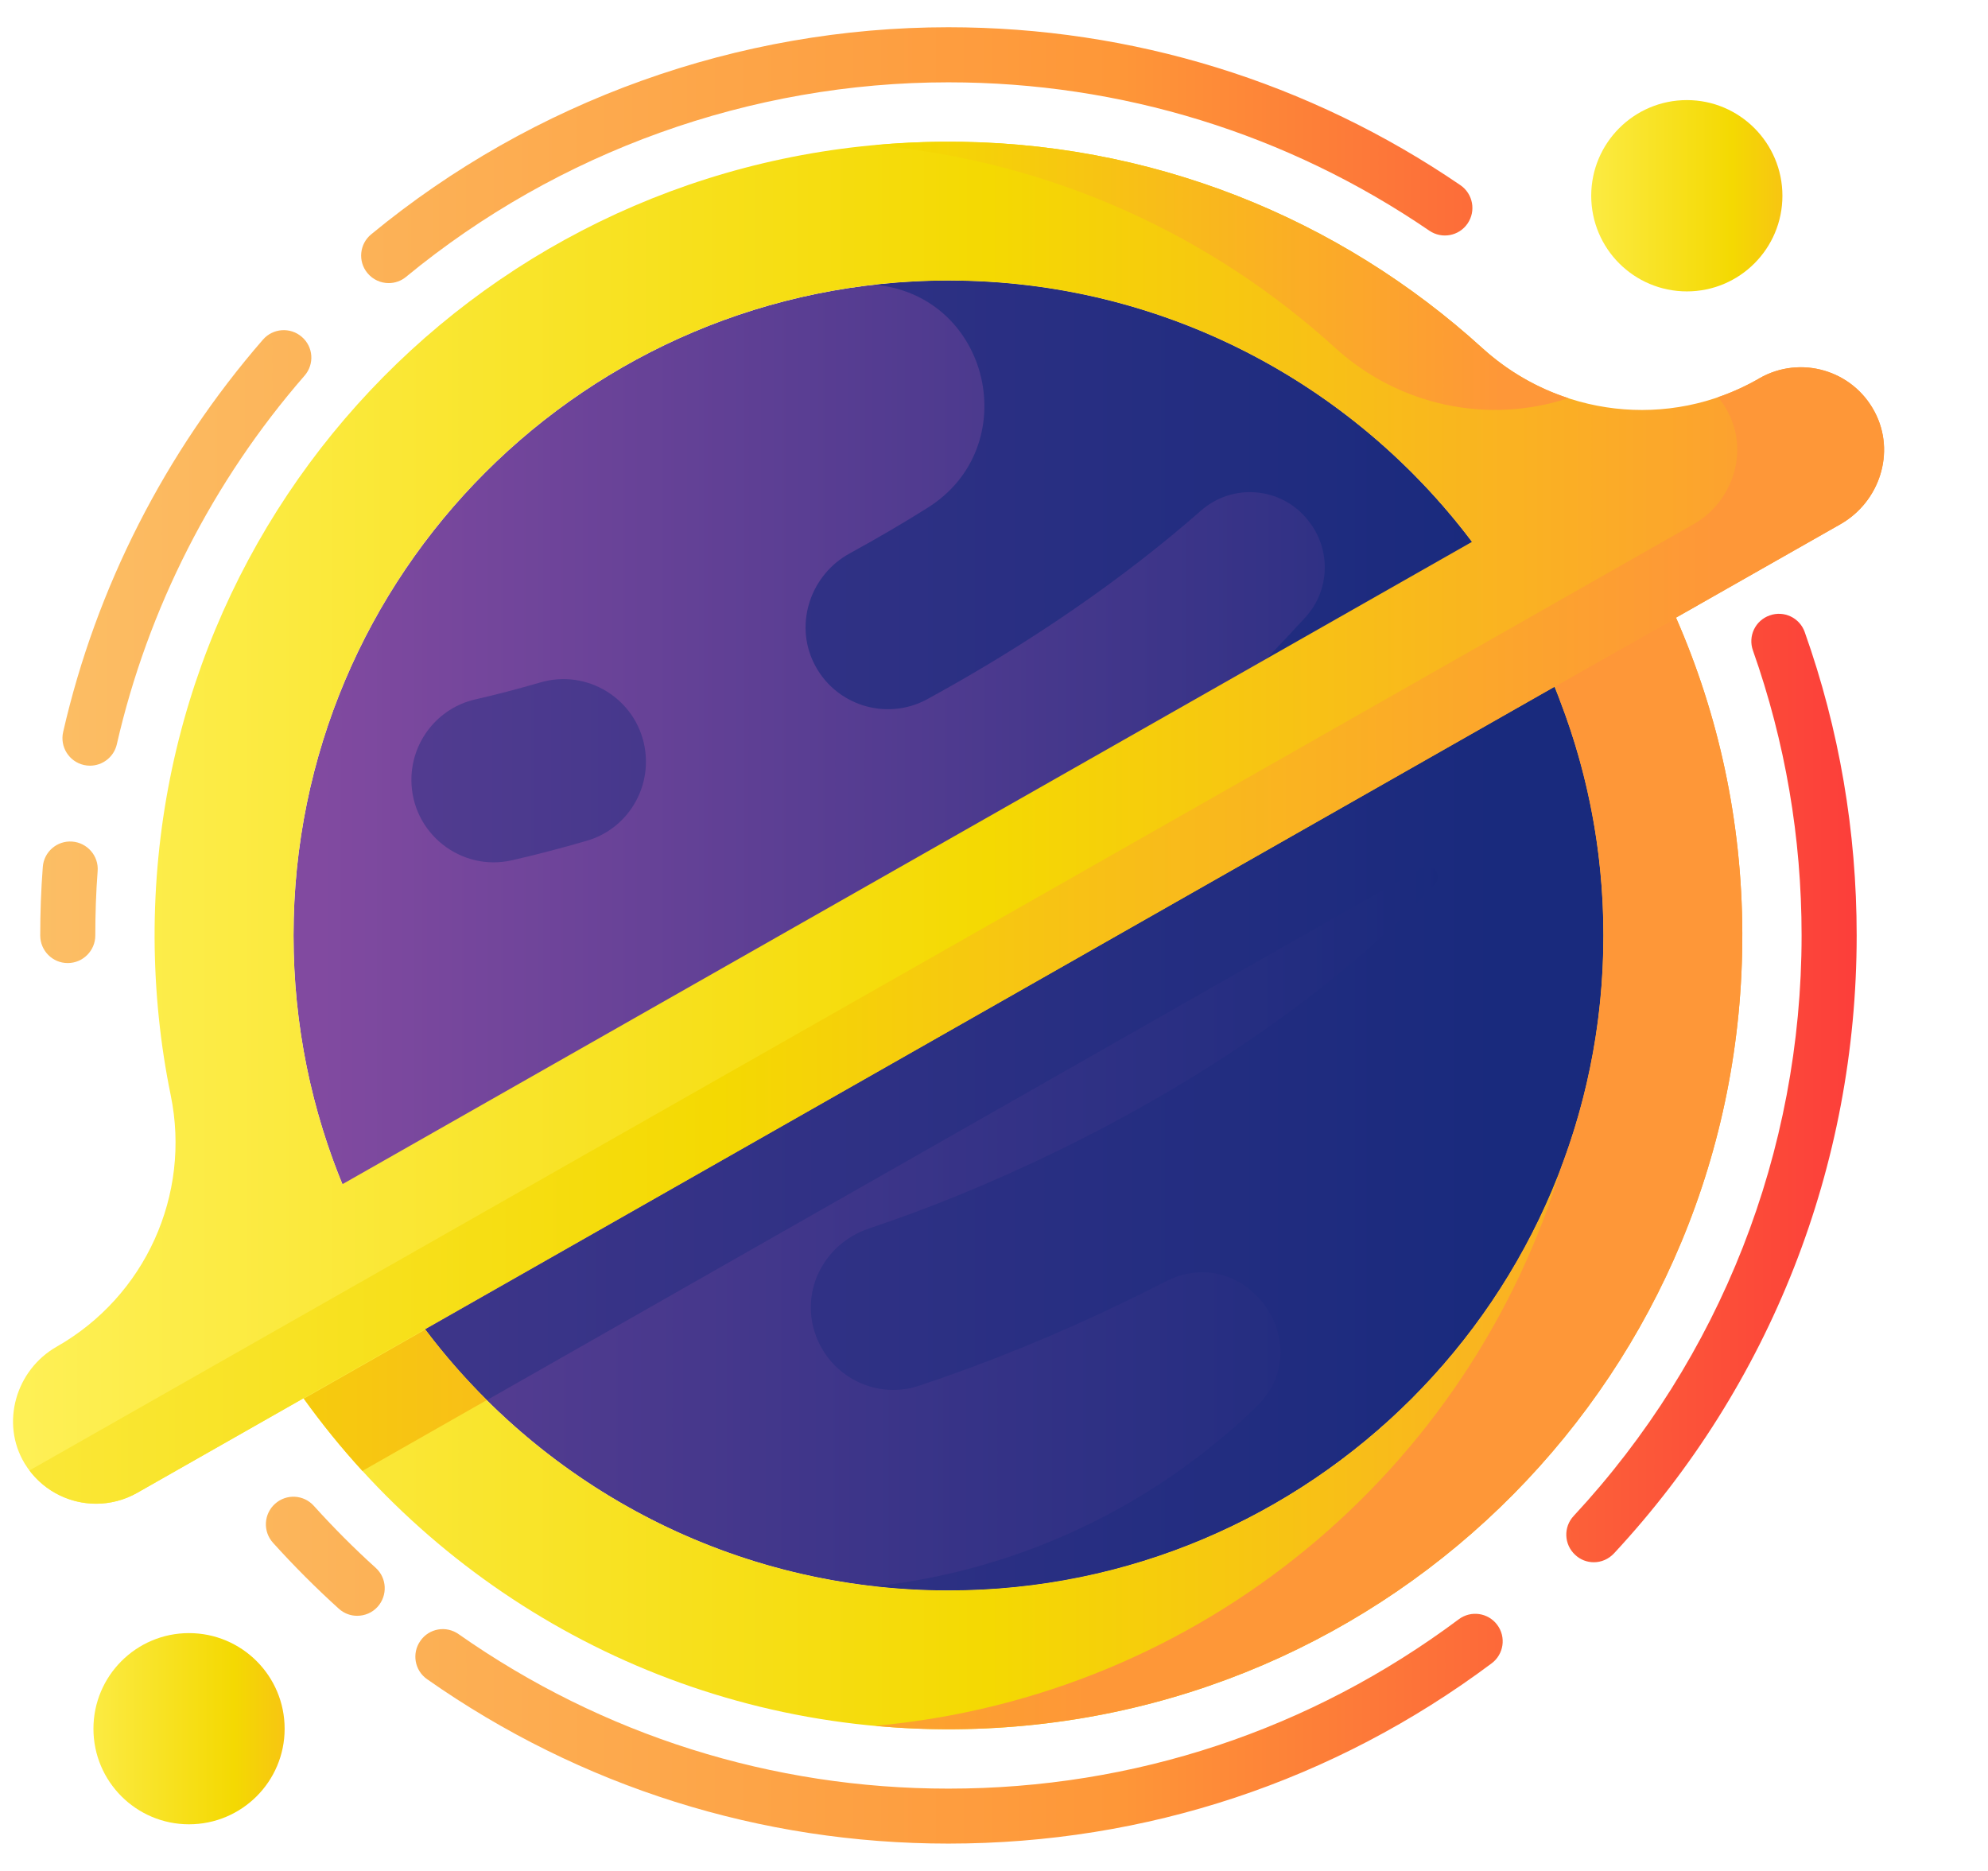 <svg width="17" height="16" viewBox="0 0 17 16" fill="none" xmlns="http://www.w3.org/2000/svg">
<g clip-path="url(#clip0_222_19882)">
<path d="M2.581 2.881C2.483 2.796 2.335 2.806 2.249 2.904C1.414 3.865 0.822 5.025 0.54 6.26C0.511 6.386 0.59 6.513 0.717 6.542C0.734 6.546 0.752 6.548 0.769 6.548C0.877 6.548 0.974 6.474 0.999 6.365C1.264 5.205 1.819 4.115 2.604 3.213C2.69 3.115 2.68 2.966 2.581 2.881Z" fill="url(#paint0_linear_222_19882)"/>
<path d="M0.618 7.197C0.488 7.187 0.375 7.285 0.366 7.414C0.351 7.608 0.344 7.805 0.344 8C0.344 8.13 0.449 8.236 0.579 8.236C0.709 8.236 0.815 8.13 0.815 8C0.815 7.817 0.821 7.631 0.835 7.449C0.845 7.32 0.747 7.207 0.618 7.197Z" fill="url(#paint1_linear_222_19882)"/>
<path d="M2.684 12.878C2.597 12.781 2.449 12.773 2.352 12.86C2.255 12.947 2.247 13.096 2.334 13.193C2.511 13.389 2.7 13.579 2.897 13.757C2.942 13.798 2.998 13.818 3.054 13.818C3.119 13.818 3.183 13.792 3.229 13.741C3.316 13.644 3.309 13.495 3.213 13.408C3.028 13.241 2.851 13.063 2.684 12.878Z" fill="url(#paint2_linear_222_19882)"/>
<path d="M12.474 13.848C11.206 14.795 9.697 15.296 8.11 15.296C6.601 15.296 5.153 14.839 3.922 13.975C3.816 13.9 3.669 13.925 3.595 14.032C3.52 14.138 3.545 14.285 3.652 14.36C4.962 15.28 6.504 15.766 8.11 15.766C9.8 15.766 11.406 15.233 12.755 14.225C12.86 14.147 12.881 13.999 12.803 13.895C12.725 13.791 12.578 13.77 12.474 13.848Z" fill="url(#paint3_linear_222_19882)"/>
<path d="M15.433 5.406C15.39 5.283 15.255 5.219 15.133 5.263C15.01 5.306 14.946 5.44 14.99 5.563C15.266 6.344 15.406 7.163 15.406 7.999C15.406 9.848 14.714 11.611 13.457 12.964C13.368 13.059 13.374 13.208 13.469 13.296C13.514 13.339 13.572 13.36 13.629 13.36C13.693 13.36 13.755 13.334 13.802 13.284C15.14 11.844 15.877 9.967 15.877 8C15.877 7.11 15.728 6.237 15.433 5.406Z" fill="url(#paint4_linear_222_19882)"/>
<path d="M12.223 1.973C12.33 2.046 12.477 2.019 12.55 1.911C12.623 1.804 12.596 1.658 12.489 1.584C11.196 0.701 9.682 0.233 8.11 0.233C6.312 0.233 4.559 0.862 3.174 2.004C3.074 2.086 3.059 2.235 3.142 2.335C3.189 2.392 3.256 2.421 3.324 2.421C3.377 2.421 3.43 2.403 3.473 2.367C4.775 1.295 6.421 0.704 8.11 0.704C9.587 0.704 11.009 1.143 12.223 1.973Z" fill="url(#paint5_linear_222_19882)"/>
<path d="M8.111 13.601C11.204 13.601 13.712 11.094 13.712 8C13.712 4.907 11.204 2.399 8.111 2.399C5.017 2.399 2.51 4.907 2.51 8C2.51 11.094 5.017 13.601 8.111 13.601Z" fill="url(#paint6_linear_222_19882)"/>
<path d="M13.712 8C13.712 11.093 11.204 13.601 8.111 13.601C6.281 13.601 4.656 12.724 3.634 11.367L13.294 5.873C13.563 6.529 13.712 7.247 13.712 8Z" fill="url(#paint7_linear_222_19882)"/>
<path d="M5.512 6.385C5.436 5.975 5.022 5.719 4.621 5.836C4.432 5.891 4.245 5.94 4.061 5.982C3.743 6.056 3.518 6.342 3.518 6.669C3.518 7.122 3.94 7.459 4.382 7.356C4.592 7.308 4.804 7.252 5.018 7.19C5.365 7.089 5.577 6.741 5.512 6.386L5.512 6.385Z" fill="url(#paint8_linear_222_19882)"/>
<path d="M8.111 2.399C7.898 2.399 7.689 2.412 7.483 2.435C7.483 2.435 7.483 2.434 7.483 2.435C8.471 2.53 8.765 3.823 7.93 4.344C7.717 4.478 7.495 4.607 7.267 4.732C6.935 4.913 6.793 5.325 6.957 5.665C7.132 6.029 7.576 6.172 7.93 5.979C8.81 5.498 9.607 4.949 10.271 4.366C10.539 4.131 10.949 4.163 11.176 4.438C11.179 4.441 11.181 4.444 11.184 4.448C11.384 4.692 11.376 5.046 11.163 5.279C10.957 5.504 10.708 5.766 10.559 5.898C10.158 6.253 9.697 6.596 9.191 6.917C8.88 7.114 8.76 7.52 8.931 7.847C9.009 7.994 9.13 8.102 9.269 8.164L3.637 11.37C3.798 11.584 3.974 11.785 4.163 11.974L12.161 7.421C12.248 7.372 12.34 7.483 12.272 7.557C12.272 7.558 12.271 7.559 12.27 7.56C11.485 8.406 10.339 9.215 9.011 9.858C8.483 10.114 7.953 10.331 7.433 10.505C7.032 10.639 6.824 11.072 6.992 11.46C7.138 11.796 7.515 11.965 7.858 11.851C8.444 11.656 9.039 11.414 9.626 11.129C9.74 11.074 9.853 11.018 9.965 10.96C10.649 10.608 11.294 11.5 10.74 12.034C9.875 12.868 8.742 13.425 7.483 13.566C7.689 13.589 7.898 13.601 8.111 13.601C11.204 13.601 13.712 11.094 13.712 8C13.712 4.907 11.204 2.399 8.111 2.399Z" fill="url(#paint9_linear_222_19882)"/>
<path d="M16.032 3.525C15.844 3.165 15.397 3.035 15.047 3.234L15.03 3.244C14.271 3.676 13.323 3.565 12.676 2.977C11.458 1.869 9.836 1.198 8.057 1.212C4.308 1.241 1.31 4.274 1.322 8.023C1.324 8.483 1.371 8.933 1.46 9.367C1.635 10.219 1.241 11.087 0.484 11.517C0.135 11.716 0.003 12.17 0.21 12.514C0.344 12.736 0.579 12.86 0.822 12.86C0.941 12.86 1.063 12.829 1.174 12.766L2.595 11.958C3.837 13.685 5.87 14.806 8.164 14.788C11.913 14.76 14.911 11.726 14.899 7.977C14.896 7.019 14.694 6.108 14.332 5.282L15.738 4.483C16.074 4.292 16.212 3.867 16.032 3.525ZM2.51 8C2.51 4.907 5.017 2.399 8.111 2.399C9.94 2.399 11.565 3.277 12.587 4.634L2.928 10.127C2.659 9.471 2.51 8.753 2.51 8ZM13.711 8C13.711 11.094 11.204 13.601 8.111 13.601C6.281 13.601 4.656 12.724 3.634 11.367L13.293 5.873C13.563 6.529 13.711 7.247 13.711 8Z" fill="url(#paint10_linear_222_19882)"/>
<path d="M11.42 2.977C11.967 3.474 12.73 3.63 13.411 3.405C13.145 3.318 12.893 3.174 12.676 2.977C11.459 1.869 9.836 1.198 8.057 1.212C7.864 1.214 7.672 1.224 7.482 1.241C8.993 1.379 10.36 2.012 11.42 2.977Z" fill="url(#paint11_linear_222_19882)"/>
<path d="M16.032 3.524C15.844 3.164 15.397 3.035 15.047 3.234L15.031 3.244C14.921 3.306 14.807 3.357 14.691 3.397C14.723 3.435 14.752 3.478 14.777 3.524C14.956 3.867 14.818 4.291 14.482 4.483L0.252 12.575C0.39 12.758 0.603 12.859 0.822 12.859C0.942 12.859 1.063 12.829 1.174 12.766L14.332 5.282L15.738 4.483C16.074 4.291 16.212 3.867 16.032 3.524Z" fill="url(#paint12_linear_222_19882)"/>
<path d="M14.516 5.177L14.332 5.281L14.517 5.177L14.516 5.177Z" fill="url(#paint13_linear_222_19882)"/>
<path d="M2.598 11.961C2.753 12.177 2.92 12.383 3.099 12.579L4.163 11.973C3.974 11.785 3.798 11.584 3.637 11.37L2.598 11.961Z" fill="url(#paint14_linear_222_19882)"/>
<path d="M14.332 5.282L13.3 5.869C13.313 5.909 13.327 5.949 13.339 5.99C13.579 6.614 13.712 7.292 13.712 8C13.712 8.694 13.585 9.359 13.354 9.972C12.572 12.57 10.281 14.505 7.484 14.759C7.708 14.78 7.935 14.79 8.164 14.788C11.913 14.76 14.911 11.726 14.899 7.977C14.896 7.019 14.694 6.108 14.332 5.282Z" fill="url(#paint15_linear_222_19882)"/>
<path d="M14.425 2.492C14.876 2.492 15.242 2.126 15.242 1.674C15.242 1.223 14.876 0.856 14.425 0.856C13.973 0.856 13.607 1.223 13.607 1.674C13.607 2.126 13.973 2.492 14.425 2.492Z" fill="url(#paint16_linear_222_19882)"/>
<path d="M1.616 15.601C2.068 15.601 2.434 15.235 2.434 14.784C2.434 14.332 2.068 13.966 1.616 13.966C1.165 13.966 0.799 14.332 0.799 14.784C0.799 15.235 1.165 15.601 1.616 15.601Z" fill="url(#paint17_linear_222_19882)"/>
</g>
<defs>
<linearGradient id="paint0_linear_222_19882" x1="-1.336" y1="4.685" x2="17.29" y2="4.685" gradientUnits="userSpaceOnUse">
<stop stop-color="#FBC56D"/>
<stop offset="0.584" stop-color="#FE9738"/>
<stop offset="0.998" stop-color="#FB2B3A"/>
</linearGradient>
<linearGradient id="paint1_linear_222_19882" x1="-1.336" y1="7.716" x2="17.29" y2="7.716" gradientUnits="userSpaceOnUse">
<stop stop-color="#FBC56D"/>
<stop offset="0.584" stop-color="#FE9738"/>
<stop offset="0.998" stop-color="#FB2B3A"/>
</linearGradient>
<linearGradient id="paint2_linear_222_19882" x1="-1.336" y1="13.309" x2="17.29" y2="13.309" gradientUnits="userSpaceOnUse">
<stop stop-color="#FBC56D"/>
<stop offset="0.584" stop-color="#FE9738"/>
<stop offset="0.998" stop-color="#FB2B3A"/>
</linearGradient>
<linearGradient id="paint3_linear_222_19882" x1="-1.336" y1="14.784" x2="17.29" y2="14.784" gradientUnits="userSpaceOnUse">
<stop stop-color="#FBC56D"/>
<stop offset="0.584" stop-color="#FE9738"/>
<stop offset="0.998" stop-color="#FB2B3A"/>
</linearGradient>
<linearGradient id="paint4_linear_222_19882" x1="-1.336" y1="9.304" x2="17.29" y2="9.304" gradientUnits="userSpaceOnUse">
<stop stop-color="#FBC56D"/>
<stop offset="0.584" stop-color="#FE9738"/>
<stop offset="0.998" stop-color="#FB2B3A"/>
</linearGradient>
<linearGradient id="paint5_linear_222_19882" x1="-1.336" y1="1.327" x2="17.29" y2="1.327" gradientUnits="userSpaceOnUse">
<stop stop-color="#FBC56D"/>
<stop offset="0.584" stop-color="#FE9738"/>
<stop offset="0.998" stop-color="#FB2B3A"/>
</linearGradient>
<linearGradient id="paint6_linear_222_19882" x1="2.744" y1="8" x2="13.767" y2="8" gradientUnits="userSpaceOnUse">
<stop stop-color="#814AA0"/>
<stop offset="1" stop-color="#192A7D"/>
</linearGradient>
<linearGradient id="paint7_linear_222_19882" x1="-2.371" y1="9.737" x2="12.473" y2="9.737" gradientUnits="userSpaceOnUse">
<stop stop-color="#814AA0"/>
<stop offset="1" stop-color="#192A7D"/>
</linearGradient>
<linearGradient id="paint8_linear_222_19882" x1="-4.517" y1="6.591" x2="13.099" y2="6.591" gradientUnits="userSpaceOnUse">
<stop stop-color="#814AA0"/>
<stop offset="1" stop-color="#192A7D"/>
</linearGradient>
<linearGradient id="paint9_linear_222_19882" x1="-13.196" y1="8" x2="12.807" y2="8" gradientUnits="userSpaceOnUse">
<stop stop-color="#814AA0"/>
<stop offset="1" stop-color="#192A7D"/>
</linearGradient>
<linearGradient id="paint10_linear_222_19882" x1="0.111" y1="8" x2="16.111" y2="8" gradientUnits="userSpaceOnUse">
<stop stop-color="#FEF056"/>
<stop offset="0.521" stop-color="#F4D902"/>
<stop offset="1" stop-color="#FE9738"/>
</linearGradient>
<linearGradient id="paint11_linear_222_19882" x1="2.242" y1="2.359" x2="12.847" y2="2.359" gradientUnits="userSpaceOnUse">
<stop stop-color="#FEF056"/>
<stop offset="0.521" stop-color="#F4D902"/>
<stop offset="1" stop-color="#FE9738"/>
</linearGradient>
<linearGradient id="paint12_linear_222_19882" x1="-3.156" y1="8" x2="14.691" y2="8" gradientUnits="userSpaceOnUse">
<stop stop-color="#FEF056"/>
<stop offset="0.521" stop-color="#F4D902"/>
<stop offset="1" stop-color="#FE9738"/>
</linearGradient>
<linearGradient id="paint13_linear_222_19882" x1="14.324" y1="5.229" x2="14.534" y2="5.229" gradientUnits="userSpaceOnUse">
<stop stop-color="#CDBFBA"/>
<stop offset="1" stop-color="#766E6E"/>
</linearGradient>
<linearGradient id="paint14_linear_222_19882" x1="-8.46" y1="11.975" x2="9.305" y2="11.975" gradientUnits="userSpaceOnUse">
<stop stop-color="#FEF056"/>
<stop offset="0.521" stop-color="#F4D902"/>
<stop offset="1" stop-color="#FE9738"/>
</linearGradient>
<linearGradient id="paint15_linear_222_19882" x1="-8.46" y1="10.035" x2="9.305" y2="10.035" gradientUnits="userSpaceOnUse">
<stop stop-color="#FEF056"/>
<stop offset="0.521" stop-color="#F4D902"/>
<stop offset="1" stop-color="#FE9738"/>
</linearGradient>
<linearGradient id="paint16_linear_222_19882" x1="13.242" y1="1.674" x2="16.255" y2="1.674" gradientUnits="userSpaceOnUse">
<stop stop-color="#FEF056"/>
<stop offset="0.521" stop-color="#F4D902"/>
<stop offset="1" stop-color="#FE9738"/>
</linearGradient>
<linearGradient id="paint17_linear_222_19882" x1="0.433" y1="14.784" x2="3.446" y2="14.784" gradientUnits="userSpaceOnUse">
<stop stop-color="#FEF056"/>
<stop offset="0.521" stop-color="#F4D902"/>
<stop offset="1" stop-color="#FE9738"/>
</linearGradient>
<clipPath id="clip0_222_19882">
<rect width="16" height="16" fill="white" transform="translate(0.111)"/>
</clipPath>
</defs>
</svg>
